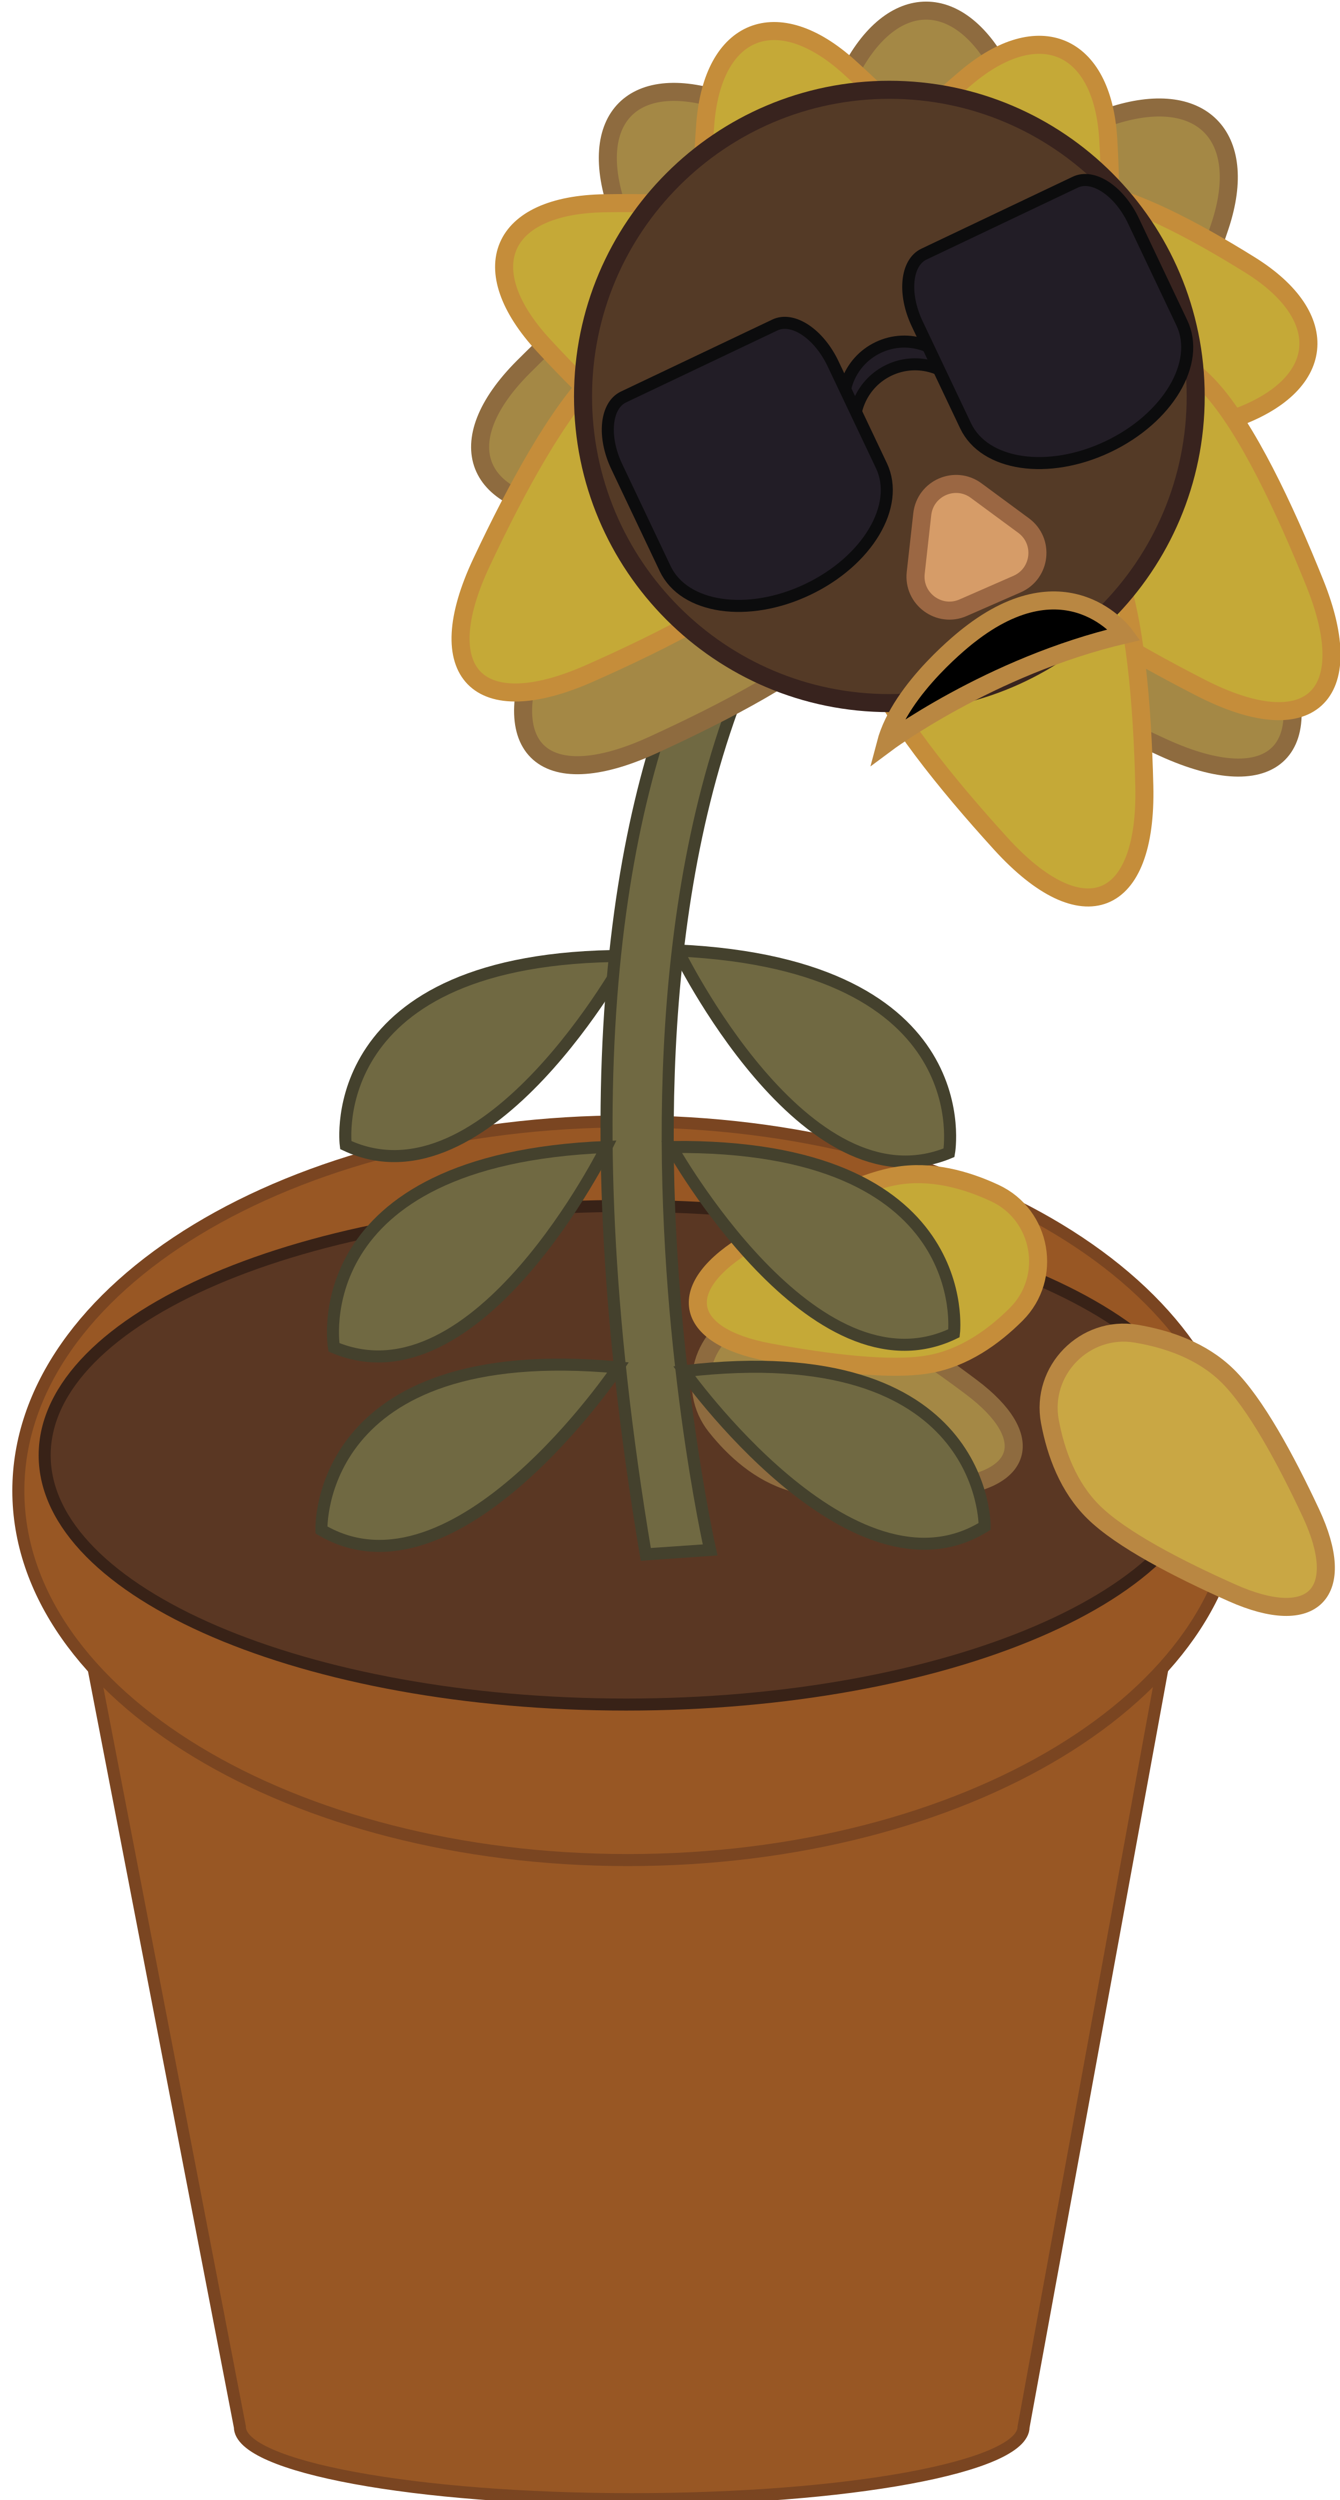 <svg width="297" height="554" viewBox="0 0 297 554" fill="none" xmlns="http://www.w3.org/2000/svg">
<g clip-path="url(#clip0_4_2006)">
<mask id="mask0_4_2006" style="mask-type:luminance" maskUnits="userSpaceOnUse" x="-157" y="-150" width="570" height="738">
<path d="M-156.853 -150H412.586V587.524H-156.853V-150Z" fill="white"/>
</mask>
<g mask="url(#mask0_4_2006)">
<path d="M20.745 369.74L53.165 537.776C53.165 546.617 92.049 553.784 140.015 553.784C187.982 553.784 226.866 546.617 226.866 537.776L257.33 371.422L20.745 369.74Z" fill="#985724" stroke="#7A4521" stroke-width="2.667" stroke-miterlimit="10"/>
</g>
<mask id="mask1_4_2006" style="mask-type:luminance" maskUnits="userSpaceOnUse" x="-157" y="-150" width="570" height="738">
<path d="M-156.853 -150H412.586V587.524H-156.853V-150Z" fill="white"/>
</mask>
<g mask="url(#mask1_4_2006)">
<path d="M274.279 330.325C274.279 375.524 213.79 412.166 139.172 412.166C64.555 412.166 4.065 375.524 4.065 330.325C4.065 285.125 64.555 248.484 139.172 248.484C213.79 248.484 274.279 285.125 274.279 330.325Z" fill="#985724" stroke="#7A4521" stroke-width="2.667" stroke-miterlimit="10"/>
</g>
<mask id="mask2_4_2006" style="mask-type:luminance" maskUnits="userSpaceOnUse" x="-157" y="-150" width="570" height="738">
<path d="M-156.853 -150H412.586V587.524H-156.853V-150Z" fill="white"/>
</mask>
<g mask="url(#mask2_4_2006)">
<path d="M267.696 322.465C267.696 352.974 209.986 377.708 138.798 377.708C67.609 377.708 9.899 352.974 9.899 322.465C9.899 291.955 67.609 267.222 138.798 267.222C209.986 267.222 267.696 291.955 267.696 322.465Z" fill="#5A3723" stroke="#382217" stroke-width="2.667" stroke-miterlimit="10"/>
</g>
<mask id="mask3_4_2006" style="mask-type:luminance" maskUnits="userSpaceOnUse" x="-157" y="-150" width="570" height="738">
<path d="M-156.853 -150H412.586V587.524H-156.853V-150Z" fill="white"/>
</mask>
<g mask="url(#mask3_4_2006)">
<path d="M150.241 210.609C150.241 210.609 178.36 268.648 210.345 255.427C210.345 255.427 217.774 213.806 150.241 210.609Z" fill="#706942" stroke="#44412D" stroke-width="2.667" stroke-miterlimit="10"/>
</g>
<mask id="mask4_4_2006" style="mask-type:luminance" maskUnits="userSpaceOnUse" x="-157" y="-150" width="570" height="738">
<path d="M-156.853 -150H412.586V587.524H-156.853V-150Z" fill="white"/>
</mask>
<g mask="url(#mask4_4_2006)">
<path d="M76.636 253.732C76.636 253.732 71.189 211.805 138.797 211.819C138.797 211.819 107.959 268.458 76.636 253.732Z" fill="#706942" stroke="#44412D" stroke-width="2.667" stroke-miterlimit="10"/>
</g>
<mask id="mask5_4_2006" style="mask-type:luminance" maskUnits="userSpaceOnUse" x="-157" y="-150" width="570" height="738">
<path d="M-156.853 -150H412.586V587.524H-156.853V-150Z" fill="white"/>
</mask>
<g mask="url(#mask5_4_2006)">
<path d="M157.396 343.443C157.396 343.443 115.404 158.526 208.863 92.611L195.545 94.356C195.545 94.356 106.899 128.976 143.131 344.428L157.396 343.443Z" fill="#706942" stroke="#44412D" stroke-width="2.667" stroke-miterlimit="10"/>
</g>
<mask id="mask6_4_2006" style="mask-type:luminance" maskUnits="userSpaceOnUse" x="-157" y="-150" width="570" height="738">
<path d="M-156.853 -150H412.586V587.524H-156.853V-150Z" fill="white"/>
</mask>
<g mask="url(#mask6_4_2006)">
<path d="M234.474 52.153C234.474 60.271 229.736 67.768 224.076 73.829C214.983 83.568 195.545 83.568 186.45 73.829C180.791 67.768 176.052 60.271 176.052 52.153C176.052 43.253 181.75 29.343 188.112 16.585C197.576 -2.392 212.951 -2.392 222.414 16.585C228.777 29.343 234.474 43.253 234.474 52.153Z" fill="#A48845" stroke="#8E6B3F" stroke-width="4" stroke-miterlimit="10"/>
</g>
<mask id="mask7_4_2006" style="mask-type:luminance" maskUnits="userSpaceOnUse" x="-157" y="-150" width="570" height="738">
<path d="M-156.853 -150H412.586V587.524H-156.853V-150Z" fill="white"/>
</mask>
<g mask="url(#mask7_4_2006)">
<path d="M253.995 83.534C248.303 89.231 239.693 91.141 231.44 91.39C218.179 91.791 204.435 78.035 204.835 64.763C205.084 56.504 206.992 47.887 212.685 42.189C218.928 35.942 232.712 30.21 246.159 25.757C266.16 19.134 277.032 30.015 270.414 50.032C265.965 63.49 260.238 77.286 253.995 83.534Z" fill="#A48845" stroke="#8E6B3F" stroke-width="4" stroke-miterlimit="10"/>
</g>
<mask id="mask8_4_2006" style="mask-type:luminance" maskUnits="userSpaceOnUse" x="-157" y="-150" width="570" height="738">
<path d="M-156.853 -150H412.586V587.524H-156.853V-150Z" fill="white"/>
</mask>
<g mask="url(#mask8_4_2006)">
<path d="M242.417 335.1C236.805 329.595 234.024 322.055 232.705 315.012C230.584 303.697 240.445 293.627 251.792 295.522C258.854 296.701 266.441 299.333 272.054 304.838C278.208 310.875 284.935 323.26 290.529 335.209C298.849 352.982 291.049 360.947 273.128 352.977C261.079 347.62 248.571 341.137 242.417 335.1Z" fill="#C9A744" stroke="#B98742" stroke-width="4" stroke-miterlimit="10"/>
</g>
<mask id="mask9_4_2006" style="mask-type:luminance" maskUnits="userSpaceOnUse" x="-157" y="-150" width="570" height="738">
<path d="M-156.853 -150H412.586V587.524H-156.853V-150Z" fill="white"/>
</mask>
<g mask="url(#mask9_4_2006)">
<path d="M215.694 140.563C208.026 132.889 204.294 122.448 202.571 112.712C199.802 97.07 213.547 83.314 229.176 86.085C238.903 87.81 249.337 91.546 257.005 99.219C265.412 107.634 274.522 124.816 282.076 141.38C293.309 166.018 282.438 176.898 257.821 165.655C241.27 158.096 224.102 148.978 215.694 140.563Z" fill="#A48845" stroke="#8E6B3F" stroke-width="4" stroke-miterlimit="10"/>
</g>
<mask id="mask10_4_2006" style="mask-type:luminance" maskUnits="userSpaceOnUse" x="-157" y="-150" width="570" height="738">
<path d="M-156.853 -150H412.586V587.524H-156.853V-150Z" fill="white"/>
</mask>
<g mask="url(#mask10_4_2006)">
<path d="M175.523 328.446C168.47 326.356 162.867 321.34 158.691 316.096C151.981 307.667 155.725 295.014 165.939 291.602C172.296 289.479 179.723 288.326 186.776 290.415C194.51 292.708 205.5 299.999 215.36 307.426C230.026 318.474 227.065 328.483 208.753 329.756C196.441 330.612 183.257 330.739 175.523 328.446Z" fill="#A48845" stroke="#8E6B3F" stroke-width="4" stroke-miterlimit="10"/>
</g>
<mask id="mask11_4_2006" style="mask-type:luminance" maskUnits="userSpaceOnUse" x="-157" y="-150" width="570" height="738">
<path d="M-156.853 -150H412.586V587.524H-156.853V-150Z" fill="white"/>
</mask>
<g mask="url(#mask11_4_2006)">
<path d="M145.441 98.692C153.109 91.018 163.541 87.283 173.269 85.558C188.899 82.787 202.644 96.543 199.875 112.185C198.151 121.92 194.418 132.362 186.751 140.036C178.343 148.451 161.175 157.568 144.625 165.128C120.008 176.37 109.136 165.49 120.37 140.853C127.922 124.288 137.033 107.106 145.441 98.692Z" fill="#A48845" stroke="#8E6B3F" stroke-width="4" stroke-miterlimit="10"/>
</g>
<mask id="mask12_4_2006" style="mask-type:luminance" maskUnits="userSpaceOnUse" x="-157" y="-150" width="570" height="738">
<path d="M-156.853 -150H412.586V587.524H-156.853V-150Z" fill="white"/>
</mask>
<g mask="url(#mask12_4_2006)">
<path d="M149.258 55.382C157.847 52.032 167.501 53.356 175.969 56.132C189.576 60.594 196.634 78.72 189.631 91.219C185.272 98.998 179.059 106.511 170.47 109.861C161.051 113.534 144.264 113.961 128.454 113.293C104.939 112.3 99.356 97.962 116 81.306C127.189 70.108 139.84 59.054 149.258 55.382Z" fill="#A48845" stroke="#8E6B3F" stroke-width="4" stroke-miterlimit="10"/>
</g>
<mask id="mask13_4_2006" style="mask-type:luminance" maskUnits="userSpaceOnUse" x="-157" y="-150" width="570" height="738">
<path d="M-156.853 -150H412.586V587.524H-156.853V-150Z" fill="white"/>
</mask>
<g mask="url(#mask13_4_2006)">
<path d="M196.486 40.833C202.558 46.91 204.818 55.878 205.351 64.421C206.206 78.149 192.461 91.905 178.745 91.048C170.208 90.516 161.249 88.254 155.176 82.177C148.518 75.513 142.14 61.066 137.094 47.011C129.588 26.105 140.461 15.225 161.349 22.736C175.393 27.786 189.827 34.169 196.486 40.833Z" fill="#A48845" stroke="#8E6B3F" stroke-width="4" stroke-miterlimit="10"/>
</g>
<mask id="mask14_4_2006" style="mask-type:luminance" maskUnits="userSpaceOnUse" x="-157" y="-150" width="570" height="738">
<path d="M-156.853 -150H412.586V587.524H-156.853V-150Z" fill="white"/>
</mask>
<g mask="url(#mask14_4_2006)">
<path d="M242.771 68.123C239.588 75.569 232.293 80.582 224.712 83.915C212.534 89.269 194.662 81.619 190.119 69.106C187.291 61.318 185.874 52.576 189.056 45.13C192.546 36.965 203.237 26.448 214.088 17.249C230.229 3.566 244.365 9.617 245.627 30.749C246.475 44.957 246.26 59.959 242.771 68.123Z" fill="#C5A937" stroke="#C58D3A" stroke-width="4" stroke-miterlimit="10"/>
</g>
<mask id="mask15_4_2006" style="mask-type:luminance" maskUnits="userSpaceOnUse" x="-157" y="-150" width="570" height="738">
<path d="M-156.853 -150H412.586V587.524H-156.853V-150Z" fill="white"/>
</mask>
<g mask="url(#mask15_4_2006)">
<path d="M235.001 100.694C226.577 99.752 219.321 94.17 213.659 87.838C204.561 77.662 206.719 58.329 217.835 50.414C224.754 45.488 233.062 41.645 241.485 42.586C250.723 43.619 264.527 50.899 277.061 58.707C295.706 70.321 293.998 85.615 273.254 92.825C259.306 97.673 244.238 101.727 235.001 100.694Z" fill="#C5A937" stroke="#C58D3A" stroke-width="4" stroke-miterlimit="10"/>
</g>
<mask id="mask16_4_2006" style="mask-type:luminance" maskUnits="userSpaceOnUse" x="-157" y="-150" width="570" height="738">
<path d="M-156.853 -150H412.586V587.524H-156.853V-150Z" fill="white"/>
</mask>
<g mask="url(#mask16_4_2006)">
<path d="M225.149 125.401C217.837 117.388 214.581 106.788 213.3 96.984C211.242 81.233 225.595 68.114 241.083 71.591C250.723 73.755 260.975 77.96 268.288 85.973C276.307 94.76 284.63 112.337 291.426 129.227C301.533 154.348 290.18 164.725 266.097 152.377C249.905 144.076 233.168 134.188 225.149 125.401Z" fill="#C5A937" stroke="#C58D3A" stroke-width="4" stroke-miterlimit="10"/>
</g>
<mask id="mask17_4_2006" style="mask-type:luminance" maskUnits="userSpaceOnUse" x="-157" y="-150" width="570" height="738">
<path d="M-156.853 -150H412.586V587.524H-156.853V-150Z" fill="white"/>
</mask>
<g mask="url(#mask17_4_2006)">
<path d="M192.916 147.266C188.882 137.193 189.554 126.123 191.794 116.494C195.395 101.023 213.437 93.784 226.719 102.484C234.984 107.899 243.109 115.439 247.143 125.513C251.568 136.558 253.192 155.941 253.628 174.144C254.276 201.218 240.005 206.943 221.788 186.916C209.542 173.453 197.341 158.312 192.916 147.266Z" fill="#C5A937" stroke="#C58D3A" stroke-width="4" stroke-miterlimit="10"/>
</g>
<mask id="mask18_4_2006" style="mask-type:luminance" maskUnits="userSpaceOnUse" x="-157" y="-150" width="570" height="738">
<path d="M-156.853 -150H412.586V587.524H-156.853V-150Z" fill="white"/>
</mask>
<g mask="url(#mask18_4_2006)">
<path d="M198.553 260.593C206.287 259.232 214.027 261.356 220.512 264.38C230.932 269.238 233.372 283.114 225.233 291.239C220.168 296.296 213.618 300.937 205.884 302.298C197.402 303.791 183.434 302.057 170.479 299.655C151.209 296.083 149.28 285.108 166.175 275.169C177.534 268.487 190.072 262.086 198.553 260.593Z" fill="#C5A937" stroke="#C58D3A" stroke-width="4" stroke-miterlimit="10"/>
</g>
<mask id="mask19_4_2006" style="mask-type:luminance" maskUnits="userSpaceOnUse" x="-157" y="-150" width="570" height="738">
<path d="M-156.853 -150H412.586V587.524H-156.853V-150Z" fill="white"/>
</mask>
<g mask="url(#mask19_4_2006)">
<path d="M132.279 82.791C140.037 75.209 150.514 71.599 160.262 69.991C175.923 67.406 189.503 81.326 186.548 96.934C184.709 106.647 180.852 117.044 173.094 124.625C164.586 132.939 147.311 141.852 130.671 149.212C105.921 160.161 95.18 149.151 106.707 124.649C114.456 108.177 123.772 91.105 132.279 82.791Z" fill="#C5A937" stroke="#C58D3A" stroke-width="4" stroke-miterlimit="10"/>
</g>
<mask id="mask20_4_2006" style="mask-type:luminance" maskUnits="userSpaceOnUse" x="-157" y="-150" width="570" height="738">
<path d="M-156.853 -150H412.586V587.524H-156.853V-150Z" fill="white"/>
</mask>
<g mask="url(#mask20_4_2006)">
<path d="M175.347 49.601C183.695 53.175 189.544 60.837 193.552 68.713C199.991 81.368 192.348 99.255 178.756 103.334C170.296 105.874 160.72 106.933 152.372 103.36C143.218 99.44 131.152 88.074 120.533 76.602C104.738 59.539 110.784 45.391 134.023 45.038C149.646 44.801 166.193 45.683 175.347 49.601Z" fill="#C5A937" stroke="#C58D3A" stroke-width="4" stroke-miterlimit="10"/>
</g>
<mask id="mask21_4_2006" style="mask-type:luminance" maskUnits="userSpaceOnUse" x="-157" y="-150" width="570" height="738">
<path d="M-156.853 -150H412.586V587.524H-156.853V-150Z" fill="white"/>
</mask>
<g mask="url(#mask21_4_2006)">
<path d="M212.779 43.855C215.845 51.511 214.279 60.346 211.316 68.17C206.553 80.74 188.51 87.978 176.391 82.18C168.848 78.571 161.618 73.264 158.552 65.608C155.191 57.214 155.225 41.975 156.311 27.573C157.927 6.153 172.199 0.428 188.151 14.801C198.875 24.464 209.417 35.461 212.779 43.855Z" fill="#C5A937" stroke="#C58D3A" stroke-width="4" stroke-miterlimit="10"/>
</g>
<mask id="mask22_4_2006" style="mask-type:luminance" maskUnits="userSpaceOnUse" x="-157" y="-150" width="570" height="738">
<path d="M-156.853 -150H412.586V587.524H-156.853V-150Z" fill="white"/>
</mask>
<g mask="url(#mask22_4_2006)">
<path d="M265.016 87.849C265.016 125.378 234.618 155.801 197.12 155.801C159.622 155.801 129.224 125.378 129.224 87.849C129.224 50.32 159.622 19.897 197.12 19.897C234.618 19.897 265.016 50.32 265.016 87.849Z" fill="#543A26" stroke="#38231E" stroke-width="4" stroke-miterlimit="10"/>
</g>
<mask id="mask23_4_2006" style="mask-type:luminance" maskUnits="userSpaceOnUse" x="-157" y="-150" width="570" height="738">
<path d="M-156.853 -150H412.586V587.524H-156.853V-150Z" fill="white"/>
</mask>
<g mask="url(#mask23_4_2006)">
<path d="M196.306 164.811C196.306 164.811 219.326 147.611 249.244 140.621C249.244 140.621 236.727 123.481 214.712 140.782C214.712 140.782 199.578 152.334 196.306 164.811Z" fill="black" stroke="#B98742" stroke-width="4" stroke-miterlimit="10"/>
</g>
<mask id="mask24_4_2006" style="mask-type:luminance" maskUnits="userSpaceOnUse" x="-157" y="-150" width="570" height="738">
<path d="M-156.853 -150H412.586V587.524H-156.853V-150Z" fill="white"/>
</mask>
<g mask="url(#mask24_4_2006)">
<path d="M197.048 82.028C202.886 79.253 209.717 81.065 213.485 86.012C213.27 85.118 212.965 84.232 212.555 83.369C209.372 76.662 201.36 73.807 194.658 76.993C187.957 80.179 185.105 88.198 188.288 94.904C188.698 95.767 189.19 96.564 189.747 97.296C188.297 91.247 191.209 84.803 197.048 82.028Z" fill="#221D26" stroke="#0C0C0D" stroke-width="2.667" stroke-miterlimit="10"/>
</g>
<mask id="mask25_4_2006" style="mask-type:luminance" maskUnits="userSpaceOnUse" x="-157" y="-150" width="570" height="738">
<path d="M-156.853 -150H412.586V587.524H-156.853V-150Z" fill="white"/>
</mask>
<g mask="url(#mask25_4_2006)">
<path d="M138.198 87.962C134.223 89.852 133.549 96.757 136.695 103.384L147.425 125.995C151.624 134.844 165.76 136.916 179 130.623C192.238 124.33 199.567 112.055 195.368 103.206L184.638 80.596C181.492 73.968 175.719 70.127 171.743 72.017L138.198 87.962Z" fill="#221D26" stroke="#0C0C0D" stroke-width="2.667" stroke-miterlimit="10"/>
</g>
<mask id="mask26_4_2006" style="mask-type:luminance" maskUnits="userSpaceOnUse" x="-157" y="-150" width="570" height="738">
<path d="M-156.853 -150H412.586V587.524H-156.853V-150Z" fill="white"/>
</mask>
<g mask="url(#mask26_4_2006)">
<path d="M204.785 56.311C200.81 58.2 200.136 65.105 203.282 71.733L214.012 94.344C218.211 103.193 232.347 105.265 245.587 98.972C258.825 92.679 266.154 80.403 261.954 71.555L251.224 48.944C248.079 42.317 242.306 38.475 238.33 40.366L204.785 56.311Z" fill="#221D26" stroke="#0C0C0D" stroke-width="2.667" stroke-miterlimit="10"/>
</g>
<mask id="mask27_4_2006" style="mask-type:luminance" maskUnits="userSpaceOnUse" x="-157" y="-150" width="570" height="738">
<path d="M-156.853 -150H412.586V587.524H-156.853V-150Z" fill="white"/>
</mask>
<g mask="url(#mask27_4_2006)">
<path d="M204.413 113.938L202.963 126.925C202.32 132.688 208.153 136.988 213.463 134.663L225.425 129.426C230.734 127.102 231.538 119.897 226.871 116.457L216.359 108.708C211.693 105.268 205.056 108.174 204.413 113.938Z" fill="#D69C68" stroke="#9B6743" stroke-width="4" stroke-miterlimit="10"/>
</g>
<mask id="mask28_4_2006" style="mask-type:luminance" maskUnits="userSpaceOnUse" x="-157" y="-150" width="570" height="738">
<path d="M-156.853 -150H412.586V587.524H-156.853V-150Z" fill="white"/>
</mask>
<g mask="url(#mask28_4_2006)">
<path d="M148.851 254.157C148.851 254.157 180.268 310.476 211.439 295.43C211.439 295.43 216.455 253.449 148.851 254.157Z" fill="#706942" stroke="#44412D" stroke-width="2.667" stroke-miterlimit="10"/>
</g>
<mask id="mask29_4_2006" style="mask-type:luminance" maskUnits="userSpaceOnUse" x="-157" y="-150" width="570" height="738">
<path d="M-156.853 -150H412.586V587.524H-156.853V-150Z" fill="white"/>
</mask>
<g mask="url(#mask29_4_2006)">
<path d="M74.015 298.544C74.015 298.544 66.877 256.871 134.431 254.148C134.431 254.148 105.907 311.989 74.015 298.544Z" fill="#706942" stroke="#44412D" stroke-width="2.667" stroke-miterlimit="10"/>
</g>
<mask id="mask30_4_2006" style="mask-type:luminance" maskUnits="userSpaceOnUse" x="-157" y="-150" width="570" height="738">
<path d="M-156.853 -150H412.586V587.524H-156.853V-150Z" fill="white"/>
</mask>
<g mask="url(#mask30_4_2006)">
<path d="M151.63 303.834C151.63 303.834 188.843 356.497 218.242 338.224C218.242 338.224 218.778 295.947 151.63 303.834Z" fill="#706942"/>
</g>
<mask id="mask31_4_2006" style="mask-type:luminance" maskUnits="userSpaceOnUse" x="-157" y="-150" width="570" height="738">
<path d="M-156.853 -150H412.586V587.524H-156.853V-150Z" fill="white"/>
</mask>
<g mask="url(#mask31_4_2006)">
<path d="M151.63 303.834C151.63 303.834 188.843 356.497 218.242 338.224C218.242 338.224 218.778 295.947 151.63 303.834Z" stroke="#44412D" stroke-width="2.667" stroke-miterlimit="10"/>
</g>
<mask id="mask32_4_2006" style="mask-type:luminance" maskUnits="userSpaceOnUse" x="-157" y="-150" width="570" height="738">
<path d="M-156.853 -150H412.586V587.524H-156.853V-150Z" fill="white"/>
</mask>
<g mask="url(#mask32_4_2006)">
<path d="M71.242 339.022C71.242 339.022 69.669 296.771 136.99 303.006C136.99 303.006 101.08 356.567 71.242 339.022Z" fill="#706942" stroke="#44412D" stroke-width="2.667" stroke-miterlimit="10"/>
</g>
</g>
<defs>
<clipPath id="clip0_4_2006">
<rect width="297" height="554" fill="white"/>
</clipPath>
</defs>
</svg>
